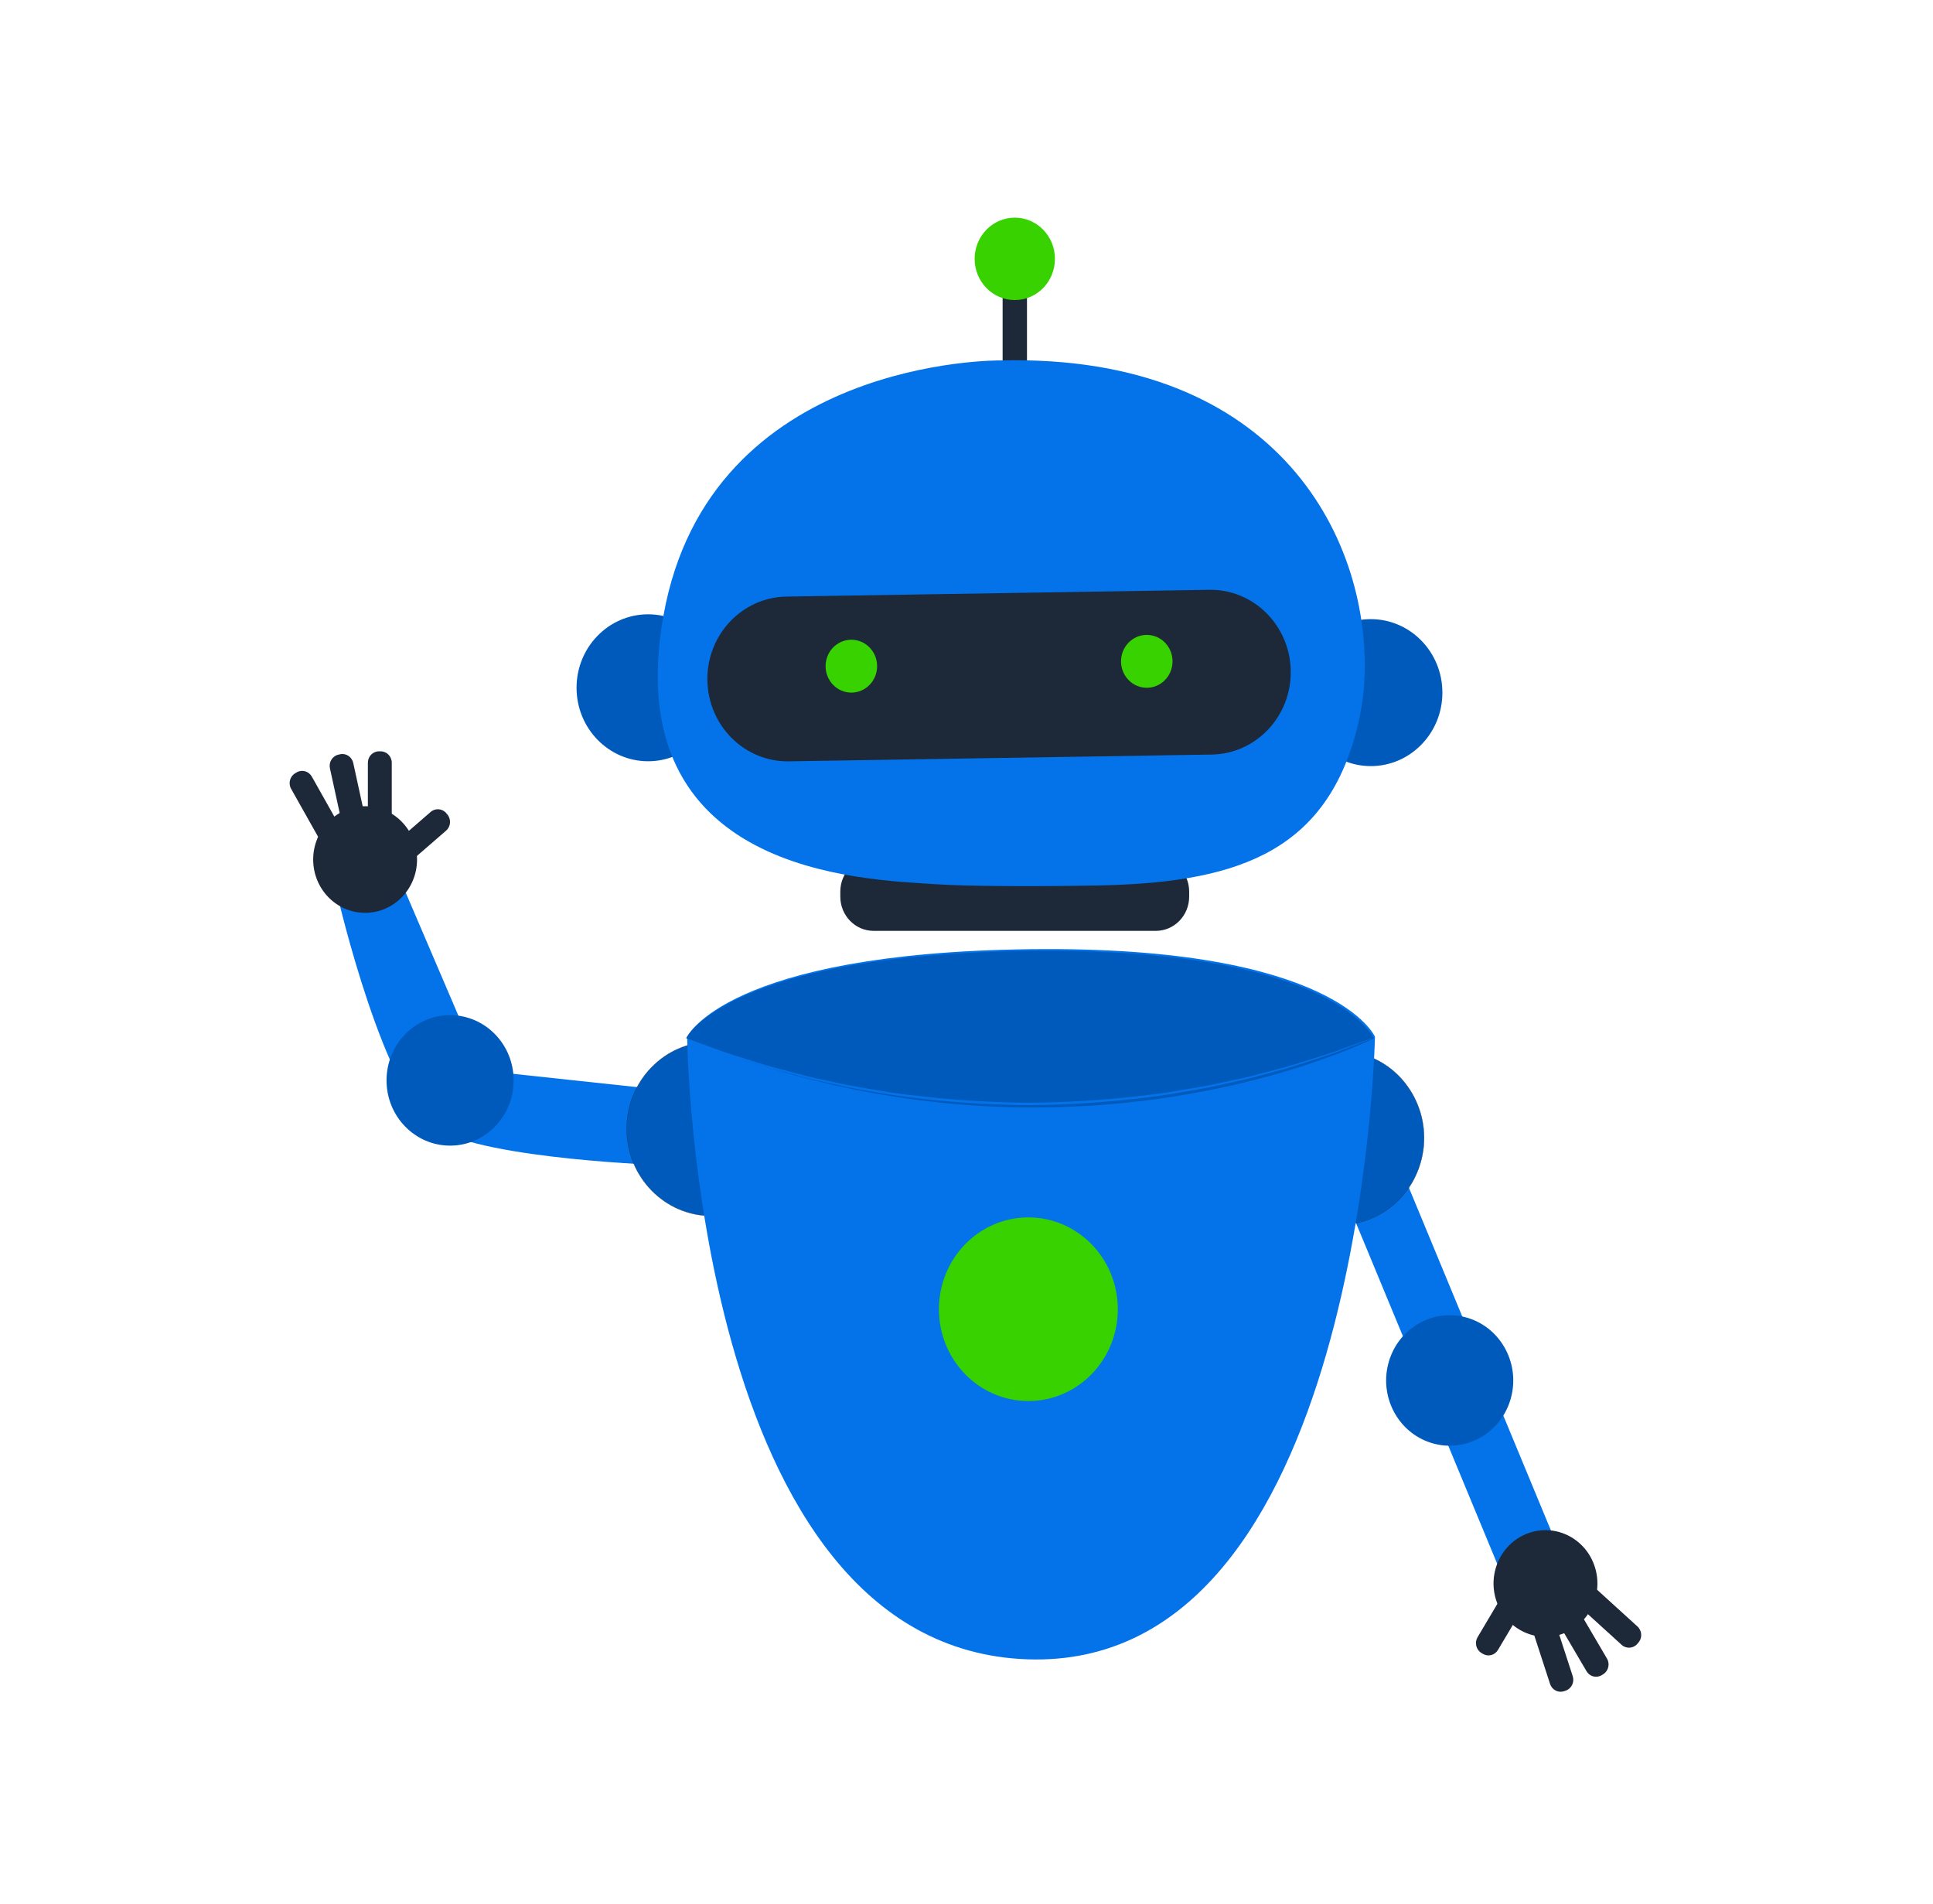<svg width="266" height="262" viewBox="0 0 266 262" fill="none" xmlns="http://www.w3.org/2000/svg">
<mask id="mask0_518_144574" style="mask-type:alpha" maskUnits="userSpaceOnUse" x="0" y="0" width="266" height="262">
<rect x="0.652" width="264.399" height="262" fill="#D9D9D9"/>
</mask>
<g mask="url(#mask0_518_144574)">
<path d="M92.633 150.101L66.309 147.278L55.202 121.337L46.549 123.653C46.549 123.653 52.945 151.066 60.092 155.313C67.24 159.56 91.692 160.332 91.692 160.332L92.633 150.101Z" fill="#0473EA"/>
<path d="M86.237 155.313C86.237 161.923 91.458 167.281 97.899 167.281C104.34 167.281 109.561 161.923 109.561 155.313C109.561 148.702 104.34 143.344 97.899 143.344C91.458 143.344 86.237 148.702 86.237 155.313Z" fill="#005ABB"/>
<path d="M97.899 143.36C94.788 143.36 91.864 144.603 89.664 146.86C87.464 149.118 86.253 152.119 86.253 155.313C86.253 158.505 87.464 161.506 89.664 163.764C91.864 166.021 94.788 167.265 97.899 167.265C101.01 167.265 103.935 166.021 106.134 163.764C108.334 161.506 109.546 158.505 109.546 155.313C109.546 152.119 108.334 149.118 106.134 146.86C103.935 144.603 101.01 143.36 97.899 143.36ZM97.899 167.297C94.78 167.297 91.847 166.05 89.642 163.786C87.436 161.524 86.222 158.514 86.222 155.313C86.222 152.11 87.436 149.101 89.642 146.838C91.847 144.574 94.78 143.327 97.899 143.327C101.018 143.327 103.951 144.574 106.156 146.838C108.362 149.101 109.577 152.111 109.577 155.313C109.577 158.514 108.362 161.524 106.156 163.786C103.951 166.05 101.018 167.297 97.899 167.297Z" fill="#1D2939"/>
<path d="M53.191 148.642C53.191 153.601 57.107 157.619 61.938 157.619C66.768 157.619 70.684 153.601 70.684 148.642C70.684 143.685 66.768 139.666 61.938 139.666C57.107 139.666 53.191 143.685 53.191 148.642Z" fill="#005ABB"/>
<path d="M43.097 118.255C43.097 122.306 46.297 125.59 50.243 125.59C54.19 125.59 57.39 122.306 57.39 118.255C57.39 114.205 54.19 110.921 50.243 110.921C46.297 110.921 43.097 114.205 43.097 118.255Z" fill="#1D2939"/>
<path d="M55.511 119.377L61.386 114.285C62.032 113.725 62.114 112.733 61.568 112.07L61.423 111.894C60.877 111.23 59.911 111.147 59.265 111.707L53.389 116.799L55.511 119.377Z" fill="#1D2939"/>
<path d="M53.91 112.605V104.939C53.91 104.071 53.224 103.368 52.378 103.368H52.154C51.308 103.368 50.623 104.071 50.623 104.939V112.605C50.623 112.731 50.721 112.832 50.843 112.832H53.689C53.811 112.832 53.91 112.731 53.91 112.605Z" fill="#1D2939"/>
<path d="M50.241 112.45L48.61 104.969C48.425 104.122 47.606 103.588 46.781 103.778L46.562 103.828C45.737 104.018 45.217 104.858 45.402 105.705L47.032 113.186C47.059 113.308 47.177 113.385 47.296 113.358L50.073 112.72C50.192 112.693 50.267 112.572 50.241 112.45Z" fill="#1D2939"/>
<path d="M46.644 113.483L42.909 106.844C42.486 106.093 41.549 105.835 40.817 106.269L40.623 106.384C39.89 106.818 39.639 107.78 40.062 108.531L43.797 115.17C43.858 115.278 43.993 115.315 44.098 115.253L46.563 113.792C46.669 113.73 46.705 113.591 46.644 113.483Z" fill="#1D2939"/>
<path d="M214.782 213.845L206.913 217.279L184.203 162.478L192.072 159.044L214.782 213.845Z" fill="#0473EA"/>
<path d="M195.447 160.089C197.345 153.772 193.894 147.072 187.74 145.125C181.585 143.176 175.057 146.717 173.159 153.034C171.261 159.351 174.711 166.051 180.866 167.998C187.02 169.947 193.548 166.406 195.447 160.089Z" fill="#005ABB"/>
<path d="M184.288 144.604C182.417 144.604 180.562 145.072 178.86 145.994C176.11 147.486 174.09 149.988 173.174 153.039C172.257 156.09 172.552 159.325 174.006 162.147C175.46 164.97 177.898 167.043 180.87 167.984C183.843 168.924 186.995 168.621 189.745 167.129C192.495 165.638 194.515 163.135 195.432 160.085L195.447 160.089L195.432 160.085C196.348 157.034 196.053 153.799 194.599 150.976C193.145 148.154 190.708 146.081 187.735 145.14C186.601 144.781 185.441 144.604 184.288 144.604ZM184.317 168.553C183.16 168.553 181.997 168.374 180.861 168.014C177.88 167.071 175.436 164.992 173.979 162.162C172.521 159.332 172.224 156.089 173.144 153.029C174.063 149.97 176.088 147.462 178.845 145.966C181.604 144.471 184.764 144.166 187.744 145.11C190.725 146.053 193.169 148.131 194.626 150.961C196.084 153.791 196.381 157.035 195.461 160.094C194.542 163.154 192.517 165.662 189.76 167.158C188.054 168.082 186.194 168.553 184.317 168.553Z" fill="#1D2939"/>
<path d="M207.851 192.573C209.274 187.835 206.686 182.81 202.07 181.349C197.455 179.888 192.558 182.544 191.135 187.281C189.711 192.019 192.299 197.044 196.915 198.505C201.531 199.966 206.427 197.31 207.851 192.573Z" fill="#005ABB"/>
<path d="M219.452 215.537C218.203 211.694 214.155 209.619 210.411 210.902C206.667 212.185 204.645 216.339 205.895 220.182C207.144 224.023 211.193 226.099 214.936 224.816C218.68 223.533 220.702 219.379 219.452 215.537Z" fill="#1D2939"/>
<path d="M207.331 218.507L203.33 225.246C202.889 225.988 203.118 226.955 203.84 227.407L204.032 227.526C204.754 227.978 205.696 227.743 206.136 227.002L210.138 220.263L207.331 218.507Z" fill="#1D2939"/>
<path d="M210.938 224.41L213.304 231.682C213.571 232.505 214.439 232.949 215.241 232.675L215.454 232.602C216.256 232.327 216.69 231.436 216.422 230.613L214.056 223.342C214.018 223.223 213.893 223.159 213.777 223.199L211.078 224.123C210.963 224.163 210.9 224.292 210.938 224.41Z" fill="#1D2939"/>
<path d="M214.466 223.364L218.32 229.93C218.757 230.674 219.698 230.914 220.423 230.465L220.614 230.347C221.339 229.899 221.573 228.933 221.136 228.19L217.281 221.624C217.219 221.517 217.083 221.481 216.979 221.546L214.541 223.054C214.437 223.118 214.403 223.257 214.466 223.364Z" fill="#1D2939"/>
<path d="M217.561 221.216L223.152 226.3C223.785 226.876 224.752 226.816 225.314 226.165L225.462 225.994C226.023 225.344 225.965 224.35 225.332 223.775L219.741 218.691C219.65 218.608 219.51 218.617 219.43 218.711L217.542 220.897C217.462 220.99 217.47 221.133 217.561 221.216Z" fill="#1D2939"/>
<path d="M94.56 142.632C94.56 142.632 95.401 226.648 141.342 228.291C187.283 229.935 189.208 143.232 189.208 142.632C189.208 142.632 183.783 130.101 141.884 130.592C99.986 131.082 94.56 142.632 94.56 142.632Z" fill="#0473EA"/>
<ellipse cx="141.513" cy="180.126" rx="12.308" ry="12.632" fill="#38D200"/>
<path d="M142.232 152.371C130.057 152.371 116.141 150.58 101.255 145.441C101.498 145.519 101.747 145.6 102.001 145.683C103.666 146.209 105.542 146.885 107.676 147.416C108.737 147.702 109.849 148.002 111.007 148.315C112.167 148.622 113.393 148.852 114.653 149.138C117.168 149.743 119.896 150.157 122.76 150.641C128.507 151.459 134.876 152.019 141.576 152.048C148.279 152.02 154.649 151.462 160.397 150.644C163.261 150.16 165.991 149.747 168.505 149.143C169.764 148.856 170.992 148.627 172.152 148.32C173.31 148.008 174.422 147.707 175.483 147.422C177.617 146.891 179.492 146.217 181.158 145.691C181.987 145.416 182.765 145.179 183.469 144.927C184.168 144.66 184.806 144.416 185.383 144.196C186.517 143.757 187.405 143.413 188.026 143.173C188.315 143.058 188.541 142.968 188.71 142.9C188.863 142.837 188.941 142.802 188.939 142.796C188.939 142.796 188.938 142.795 188.936 142.795C188.921 142.795 188.84 142.82 188.697 142.868C188.526 142.928 188.296 143.008 188.003 143.11C187.377 143.337 186.483 143.66 185.34 144.073C184.762 144.285 184.12 144.521 183.42 144.777C182.712 145.019 181.933 145.247 181.102 145.513C179.434 146.02 177.557 146.678 175.423 147.194C174.362 147.473 173.251 147.765 172.094 148.07C170.934 148.369 169.708 148.592 168.45 148.872C165.938 149.464 163.213 149.866 160.355 150.34C154.618 151.139 148.263 151.686 141.576 151.714C134.892 151.685 128.539 151.136 122.802 150.337C119.945 149.862 117.219 149.46 114.708 148.867C113.45 148.587 112.224 148.364 111.065 148.065C109.907 147.759 108.797 147.467 107.735 147.188C105.602 146.673 103.724 146.015 102.056 145.506C101.225 145.241 100.446 145.012 99.739 144.769C99.038 144.513 98.397 144.278 97.818 144.066C96.676 143.652 95.782 143.329 95.156 143.103C94.862 143 94.632 142.92 94.461 142.86C94.446 142.855 94.432 142.85 94.419 142.846C94.672 142.351 100.775 131.302 141.735 130.823C142.538 130.813 143.331 130.809 144.107 130.809H144.108H144.109C161.748 130.809 172.584 133.185 179.18 135.827C181.716 136.842 183.625 137.896 185.054 138.871C188.278 141.069 189.057 142.859 189.059 142.863C189.059 142.863 170.273 152.371 142.232 152.371ZM97.288 144C96.888 143.847 96.489 143.692 96.088 143.535C96.443 143.672 96.844 143.827 97.288 144Z" fill="#005ABB"/>
<path d="M120.222 128.07H159.054C161.588 128.07 163.642 125.962 163.642 123.362V122.672C163.642 120.072 161.588 117.964 159.054 117.964H120.222C117.688 117.964 115.634 120.072 115.634 122.672V123.362C115.634 125.962 117.688 128.07 120.222 128.07Z" fill="#1D2939"/>
<path d="M137.97 53.359H141.323V35.961H137.97V53.359Z" fill="#1D2939"/>
<path d="M178.786 95.293C178.786 100.876 183.197 105.402 188.637 105.402C194.076 105.402 198.487 100.876 198.487 95.293C198.487 89.71 194.076 85.183 188.637 85.183C183.197 85.183 178.786 89.71 178.786 95.293Z" fill="#005ABB"/>
<path d="M79.339 94.627C79.339 100.21 83.749 104.736 89.189 104.736C94.629 104.736 99.039 100.21 99.039 94.627C99.039 89.044 94.629 84.517 89.189 84.517C83.749 84.517 79.339 89.044 79.339 94.627Z" fill="#005ABB"/>
<path d="M137.692 49.588C137.692 49.588 97.639 49.094 91.299 84.698C84.958 120.302 118.83 120.967 128.572 121.642C132.989 121.946 142.441 121.979 150.781 121.83C169.244 121.501 182.291 117.833 186.73 100.253C187.248 98.203 187.597 96.098 187.728 93.956C188.901 74.688 176.193 48.639 137.692 49.588Z" fill="#0473EA"/>
<path d="M166.748 103.814L108.559 104.747C102.459 104.844 97.438 99.849 97.343 93.59C97.248 87.329 102.115 82.176 108.214 82.078L166.403 81.146C172.503 81.048 177.524 86.043 177.619 92.303C177.715 98.563 172.847 103.716 166.748 103.814Z" fill="#1D2939"/>
<path d="M120.634 92.354C120.257 94.326 118.394 95.611 116.474 95.224C114.553 94.838 113.3 92.927 113.676 90.955C114.053 88.983 115.915 87.698 117.836 88.084C119.758 88.471 121.01 90.382 120.634 92.354Z" fill="#38D200"/>
<path d="M161.286 91.688C160.91 93.659 159.047 94.945 157.126 94.558C155.205 94.172 153.953 92.261 154.329 90.289C154.706 88.318 156.568 87.032 158.489 87.418C160.41 87.805 161.662 89.717 161.286 91.688Z" fill="#38D200"/>
<path d="M134.121 35.614C134.121 38.746 136.595 41.285 139.647 41.285C142.698 41.285 145.172 38.746 145.172 35.614C145.172 32.483 142.698 29.944 139.647 29.944C136.595 29.944 134.121 32.483 134.121 35.614Z" fill="#38D200"/>
<path d="M179.18 135.828C172.583 133.186 161.747 130.81 144.109 130.81C161.747 130.81 172.581 133.185 179.18 135.827V135.828ZM144.107 130.81H144.108H144.107Z" fill="#A7A9A8"/>
<path d="M185.054 138.871C183.625 137.897 181.715 136.842 179.18 135.827V135.826C181.716 136.841 183.624 137.895 185.054 138.87V138.871Z" fill="#20353D"/>
<path d="M189.058 142.863C189.056 142.859 188.277 141.069 185.053 138.871V138.87C188.28 141.069 189.056 142.859 189.058 142.863Z" fill="#A7A9A8"/>
</g>
</svg>
